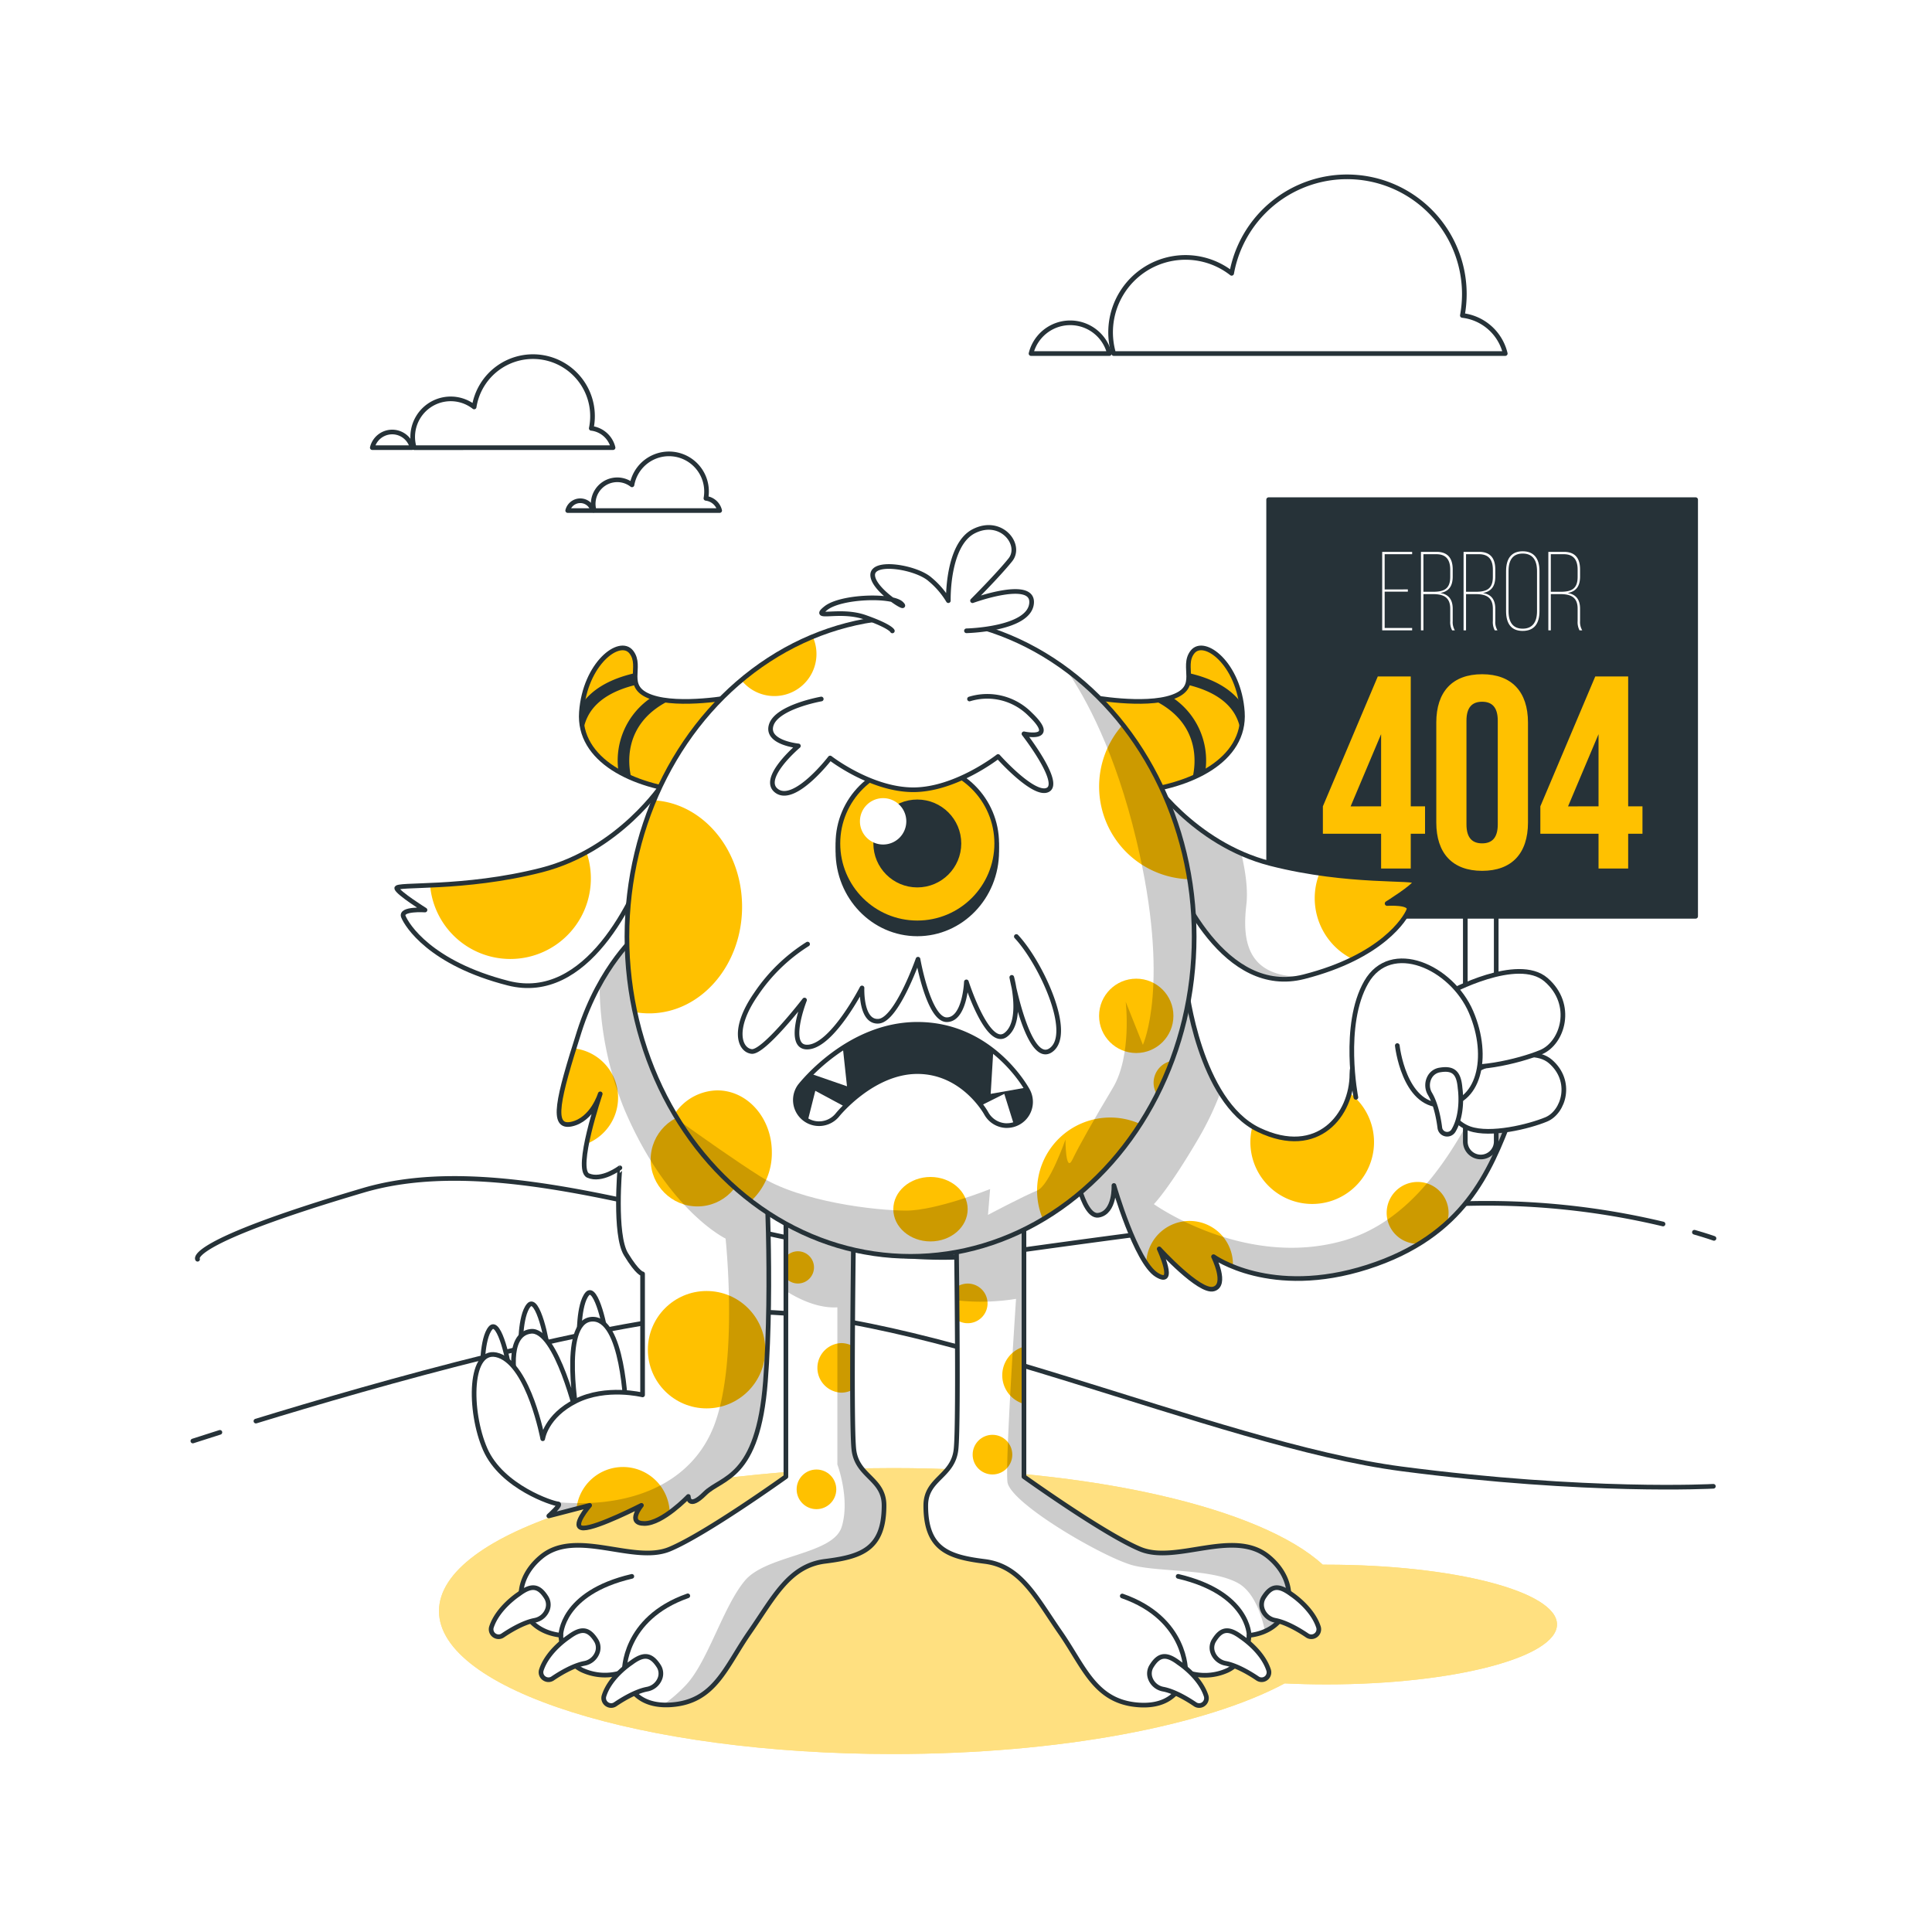 <svg class="animated" id="freepik_stories-monster-404-error" xmlns="http://www.w3.org/2000/svg"
    xmlns:xlink="http://www.w3.org/1999/xlink" viewBox="0 0 500 500" version="1.1" xmlns:svgjs="http://svgjs.com/svgjs">
    <style>
        svg#freepik_stories-monster-404-error:not(.animated) .animable {
            opacity: 0;
        }

        svg#freepik_stories-monster-404-error.animated #freepik--Character--inject-18 {
            animation: 1.5s Infinite linear floating;
            animation-delay: 0s;
        }

        @keyframes floating {
            0% {
                opacity: 1;
                transform: translateY(0px);
            }

            50% {
                transform: translateY(-10px);
            }

            100% {
                opacity: 1;
                transform: translateY(0px);
            }
        }
    </style>
    <g id="freepik--Landscape--inject-18" class="animable" style="transform-origin: 246.745px 344.934px;">
        <path
            d="M66.23,367.78c29.33-9,91.05-26.84,125.11-28.18,45.76-1.81,123.13,34.24,171.38,40.54s80.7,4.51,80.7,4.51"
            style="fill: none; stroke: rgb(38, 50, 56); stroke-linecap: round; stroke-linejoin: round; stroke-width: 1.204px; transform-origin: 254.825px 362.21px;"
            id="el7mfjovnsdea" class="animable"></path>
        <path d="M49.91,372.93s2.54-.83,7-2.24"
            style="fill: none; stroke: rgb(38, 50, 56); stroke-linecap: round; stroke-linejoin: round; stroke-width: 1.204px; transform-origin: 53.41px 371.81px;"
            id="eljdulx36vv1o" class="animable"></path>
        <path
            d="M430.39,316.77a196.62,196.62,0,0,0-51.51-5.27c-35.79,1.29-74.48,6.43-122.4,13.11S140.39,294.35,94,308.06s-42.87,17.83-42.87,17.83"
            style="fill: none; stroke: rgb(38, 50, 56); stroke-linecap: round; stroke-linejoin: round; stroke-width: 1.204px; transform-origin: 240.729px 315.436px;"
            id="elcsam0699cse" class="animable"></path>
        <path d="M443.58,320.49s-1.8-.65-5.07-1.59"
            style="fill: none; stroke: rgb(38, 50, 56); stroke-linecap: round; stroke-linejoin: round; stroke-width: 1.204px; transform-origin: 441.045px 319.695px;"
            id="elf1fgi0qjyh" class="animable"></path>
    </g>
    <g id="freepik--Clouds--inject-18" class="animable" style="transform-origin: 242.955px 88.948px;">
        <path d="M287.11,91.5a10.44,10.44,0,0,0-20.28,0Z"
            style="fill: none; stroke: rgb(38, 50, 56); stroke-linecap: round; stroke-linejoin: round; stroke-width: 1.204px; transform-origin: 276.97px 87.522px;"
            id="el13gm4sgtdynn" class="animable"></path>
        <path
            d="M389.56,91.5a12.94,12.94,0,0,0-11.1-9.86,30.83,30.83,0,0,0,.51-5.56,30.35,30.35,0,0,0-60.22-5.34A19.38,19.38,0,0,0,288.22,91.5Z"
            style="fill: none; stroke: rgb(38, 50, 56); stroke-linecap: round; stroke-linejoin: round; stroke-width: 1.204px; transform-origin: 338.492px 68.633px;"
            id="el1z2ayc30xty" class="animable"></path>
        <path d="M106.65,115.85a5.3,5.3,0,0,0-10.3,0Z"
            style="fill: none; stroke: rgb(38, 50, 56); stroke-linecap: round; stroke-linejoin: round; stroke-width: 1.204px; transform-origin: 101.5px 113.826px;"
            id="elyjm5mi9iyo" class="animable"></path>
        <path d="M158.66,115.85a6.58,6.58,0,0,0-5.64-5,15.41,15.41,0,1,0-30.31-5.53,9.84,9.84,0,0,0-15.5,10.54Z"
            style="fill: none; stroke: rgb(38, 50, 56); stroke-linecap: round; stroke-linejoin: round; stroke-width: 1.204px; transform-origin: 132.733px 104.078px;"
            id="elz2x91xgapqj" class="animable"></path>
        <path d="M153.42,132.13a3.35,3.35,0,0,0-6.5,0Z"
            style="fill: none; stroke: rgb(38, 50, 56); stroke-linecap: round; stroke-linejoin: round; stroke-width: 1.204px; transform-origin: 150.17px 130.861px;"
            id="el3xsf9r6ckkl" class="animable"></path>
        <path
            d="M186.25,132.13a4.17,4.17,0,0,0-3.56-3.16,9.43,9.43,0,0,0,.16-1.78,9.72,9.72,0,0,0-19.29-1.71,6.22,6.22,0,0,0-9.79,6.65Z"
            style="fill: none; stroke: rgb(38, 50, 56); stroke-linecap: round; stroke-linejoin: round; stroke-width: 1.204px; transform-origin: 169.886px 124.795px;"
            id="el7km41u3ce3y" class="animable"></path>
    </g>
    <g id="freepik--Character--inject-18" class="animable animator-active"
        style="transform-origin: 270.746px 291.625px;">
        <path
            d="M343.33,404.94h-1c-15.83-14.57-59.64-25-111.21-25-64.9,0-117.51,16.59-117.51,37s52.61,37,117.51,37c43.18,0,80.92-7.34,101.35-18.28,3.51.17,7.13.26,10.83.26,32.94,0,59.65-7,59.65-15.52S376.27,404.94,343.33,404.94Z"
            style="fill: rgb(255, 193, 0); transform-origin: 258.28px 416.94px;" id="elp416rsjncod" class="animable">
        </path>
        <g id="elockr5ea84f8">
            <path
                d="M343.33,404.94h-1c-15.83-14.57-59.64-25-111.21-25-64.9,0-117.51,16.59-117.51,37s52.61,37,117.51,37c43.18,0,80.92-7.34,101.35-18.28,3.51.17,7.13.26,10.83.26,32.94,0,59.65-7,59.65-15.52S376.27,404.94,343.33,404.94Z"
                style="fill: rgb(255, 255, 255); opacity: 0.5; transform-origin: 258.28px 416.94px;" class="animable">
            </path>
        </g>
        <path
            d="M307,255.56s3.35,29.47,18.75,36.84,24.12-4,24.12-14.4,17.41-20.09,30.14-20.09,16.41,17.08,11,31.14S379,319.86,353.91,327.9s-39.85-2.68-39.85-2.68,3.69,7.37,0,8.37S300,323.21,300,323.21s4.69,10.05-.67,6.7-11.05-23.11-11.05-23.11.33,7-4,7.7-6.7-14.4-6.7-14.4l27.8-51.23Z"
            style="fill: rgb(255, 255, 255); transform-origin: 335.503px 291.261px;" id="elizrllm4k2r" class="animable">
        </path>
        <g style="clip-path: url(&quot;#freepik--clip-path--inject-18&quot;); transform-origin: 335.512px 291.262px;"
            id="elsb7ozoq37t" class="animable">
            <path
                d="M366.87,305.89a8,8,0,1,0,0,16h.38a48.5,48.5,0,0,0,7.18-5.33,8.2,8.2,0,0,0,.46-2.68A8,8,0,0,0,366.87,305.89Z"
                style="fill: rgb(255, 193, 0); transform-origin: 366.88px 313.89px;" id="eluhywg8b01qf"
                class="animable"></path>
            <path
                d="M349.27,282.84c-2.24,8.63-10.48,15.78-23.49,9.56a17.67,17.67,0,0,1-1.65-.91,16,16,0,1,0,25.14-8.65Z"
                style="fill: rgb(255, 193, 0); transform-origin: 339.597px 297.212px;" id="el5r4p0h4i4n4"
                class="animable"></path>
            <path
                d="M319.08,327.38a11.22,11.22,0,0,0-22.44-.36,10.15,10.15,0,0,0,2.69,2.89c5.36,3.35.67-6.7.67-6.7s10.38,11.39,14.06,10.38,0-8.37,0-8.37a26,26,0,0,0,5,2.58C319.06,327.66,319.08,327.52,319.08,327.38Z"
                style="fill: rgb(255, 193, 0); transform-origin: 307.861px 324.819px;" id="eld0q8hlrjpn5"
                class="animable"></path>
            <g id="eli5vgksq0gnp">
                <path
                    d="M389.4,273.19c-6.13,7.8-16.16,40.66-41.78,47.91s-49-9.47-49-9.47,3.9-3.9,11.7-17.27a76.88,76.88,0,0,0,5.54-11.66c-7-11.35-8.81-27.14-8.81-27.14l-1.67-6.69-27.8,51.23s2.35,15.07,6.7,14.4,4-7.7,4-7.7,5.69,19.76,11.05,23.11.67-6.7.67-6.7,10.38,11.39,14.06,10.38,0-8.37,0-8.37,14.74,10.72,39.85,2.68,31.82-24.78,37.18-38.85a35.26,35.26,0,0,0,2.12-16.72C391.54,271.94,390.21,272.15,389.4,273.19Z"
                    style="opacity: 0.2; transform-origin: 335.512px 291.262px;" class="animable"></path>
            </g>
        </g>
        <path
            d="M307,255.56s3.35,29.47,18.75,36.84,24.12-4,24.12-14.4,17.41-20.09,30.14-20.09,16.41,17.08,11,31.14S379,319.86,353.91,327.9s-39.85-2.68-39.85-2.68,3.69,7.37,0,8.37S300,323.21,300,323.21s4.69,10.05-.67,6.7-11.05-23.11-11.05-23.11.33,7-4,7.7-6.7-14.4-6.7-14.4l27.8-51.23Z"
            style="fill: none; stroke: rgb(38, 50, 56); stroke-linecap: round; stroke-linejoin: round; stroke-width: 1.204px; transform-origin: 335.503px 291.261px;"
            id="elg2uyo921wau" class="animable"></path>
        <path d="M383.22,299.43h0a4,4,0,0,1-4-4v-63h8v63A4,4,0,0,1,383.22,299.43Z"
            style="fill: rgb(255, 255, 255); stroke: rgb(38, 50, 56); stroke-linecap: round; stroke-linejoin: round; stroke-width: 1.204px; transform-origin: 383.22px 265.93px;"
            id="eli9junfv9yw" class="animable"></path>
        <rect x="328.32" y="129.31" width="110.51" height="107.83"
            style="fill: rgb(38, 50, 56); stroke: rgb(38, 50, 56); stroke-linecap: round; stroke-linejoin: round; stroke-width: 1.204px; transform-origin: 383.575px 183.225px;"
            id="elaqxhc44me4" class="animable"></rect>
        <path d="M364.35,152.54v.58h-6v9.4h7.11v.61h-7.75V142.82h7.75v.61h-7.11v9.11Z"
            style="fill: rgb(255, 255, 255); transform-origin: 361.585px 152.975px;" id="el4zla3lrwg05"
            class="animable"></path>
        <path
            d="M371.78,142.82c3,0,4.18,1.77,4.18,4.56v1.82c0,2.5-1,3.86-3.22,4.27,2.26.35,3.22,1.83,3.22,4.06v3.19a4.22,4.22,0,0,0,.55,2.41h-.7a4.54,4.54,0,0,1-.49-2.41v-3.19c0-3-1.8-3.77-4.44-3.77h-2.5v9.37h-.64V142.82Zm-.9,10.33c2.81,0,4.44-.72,4.44-3.86v-1.86c0-2.46-1-4-3.57-4h-3.37v9.72Z"
            style="fill: rgb(255, 255, 255); transform-origin: 372.125px 152.975px;" id="elqkn2iiwvsnm"
            class="animable"></path>
        <path
            d="M382.8,142.82c3,0,4.18,1.77,4.18,4.56v1.82c0,2.5-1,3.86-3.22,4.27,2.27.35,3.22,1.83,3.22,4.06v3.19a4.22,4.22,0,0,0,.56,2.41h-.7a4.54,4.54,0,0,1-.49-2.41v-3.19c0-3-1.8-3.77-4.44-3.77h-2.5v9.37h-.64V142.82Zm-.89,10.33c2.81,0,4.44-.72,4.44-3.86v-1.86c0-2.46-1-4-3.57-4h-3.37v9.72Z"
            style="fill: rgb(255, 255, 255); transform-origin: 383.155px 152.975px;" id="el1ua9el79sxd"
            class="animable"></path>
        <path
            d="M389.77,147.81c0-3.37,1.48-5.14,4.3-5.14s4.35,1.77,4.35,5.14v10.33c0,3.37-1.48,5.14-4.35,5.14s-4.3-1.77-4.3-5.14Zm.64,10.36c0,3,1.25,4.53,3.66,4.53s3.71-1.54,3.71-4.53V147.78c0-3-1.28-4.52-3.71-4.52s-3.66,1.53-3.66,4.52Z"
            style="fill: rgb(255, 255, 255); transform-origin: 394.095px 152.975px;" id="elze9qami0nyd"
            class="animable"></path>
        <path
            d="M404.74,142.82c3,0,4.18,1.77,4.18,4.56v1.82c0,2.5-1,3.86-3.22,4.27,2.27.35,3.22,1.83,3.22,4.06v3.19a4.22,4.22,0,0,0,.56,2.41h-.7a4.54,4.54,0,0,1-.49-2.41v-3.19c0-3-1.8-3.77-4.44-3.77h-2.5v9.37h-.64V142.82Zm-.89,10.33c2.81,0,4.44-.72,4.44-3.86v-1.86c0-2.46-1-4-3.57-4h-3.37v9.72Z"
            style="fill: rgb(255, 255, 255); transform-origin: 405.095px 152.975px;" id="elqhf7awpg24s"
            class="animable"></path>
        <path
            d="M381.18,277.38s14.17-7.76,20.06-2.68,3.47,13.11-1.07,15-14.44,4.28-19.79,2.41S370.48,282.46,381.18,277.38Z"
            style="fill: rgb(255, 255, 255); stroke: rgb(38, 50, 56); stroke-linecap: round; stroke-linejoin: round; stroke-width: 1.204px; transform-origin: 389.702px 282.882px;"
            id="el57evmhgslpt" class="animable"></path>
        <path d="M375,256.9s17.75-9.71,25.12-3.34,4.35,16.4-1.34,18.75-18.08,5.36-24.78,3S361.62,263.27,375,256.9Z"
            style="fill: rgb(255, 255, 255); stroke: rgb(38, 50, 56); stroke-linecap: round; stroke-linejoin: round; stroke-width: 1.204px; transform-origin: 385.675px 263.781px;"
            id="elyhsa8k8vwa8" class="animable"></path>
        <path d="M342.36,208.68l14.21-33.61h8.53v33.61h3.7v7.1h-3.7v9h-7.67v-9H342.36Zm15.07,0V190l-7.89,18.69Z"
            style="fill: rgb(255, 193, 0); transform-origin: 355.58px 199.925px;" id="el9bv522lsjf7" class="animable">
        </path>
        <path
            d="M371.71,187c0-8,4.19-12.51,11.86-12.51s11.87,4.55,11.87,12.51v25.86c0,8-4.19,12.51-11.87,12.51s-11.86-4.55-11.86-12.51Zm7.81,26.36c0,3.55,1.57,4.9,4.05,4.9s4.05-1.35,4.05-4.9V186.51c0-3.55-1.56-4.9-4.05-4.9s-4.05,1.35-4.05,4.9Z"
            style="fill: rgb(255, 193, 0); transform-origin: 383.575px 199.93px;" id="elmcal3bc2xbl" class="animable">
        </path>
        <path d="M398.64,208.68l14.21-33.61h8.52v33.61h3.7v7.1h-3.7v9H413.7v-9H398.64Zm15.06,0V190l-7.89,18.69Z"
            style="fill: rgb(255, 193, 0); transform-origin: 411.855px 199.925px;" id="el7f5u3liip2f" class="animable">
        </path>
        <path d="M350.9,284s-3.68-18.75,2.68-29.81,22.1-4,27.13,7.71S382.71,286,373,286s-11.38-15.41-11.38-15.41"
            style="fill: rgb(255, 255, 255); stroke: rgb(38, 50, 56); stroke-linecap: round; stroke-linejoin: round; stroke-width: 1.204px; transform-origin: 366.475px 267.329px;"
            id="elrz4i10pwzya" class="animable"></path>
        <path
            d="M377.87,281.66s1,6.39-1.7,10.93a1.91,1.91,0,0,1-2.36.81h0a1.88,1.88,0,0,1-1.18-1.51c-.25-2-.94-6.1-2.55-8.79a4.36,4.36,0,0,1,0-4.49,3.58,3.58,0,0,1,2.56-1.7C376.26,276.3,377.56,277.76,377.87,281.66Z"
            style="fill: rgb(255, 255, 255); stroke: rgb(38, 50, 56); stroke-linecap: round; stroke-linejoin: round; stroke-width: 1.204px; transform-origin: 373.754px 285.157px;"
            id="elrwuxvepq7y9" class="animable"></path>
        <path
            d="M203.39,311.41v70.75s-20.72,14.86-30.1,18.76-24.24-5.47-33.23,2S134.2,422,145.14,423.2c0,0,0,6.26,5.48,9a14.08,14.08,0,0,0,10.94.4s.78,9.38,12.12,8.6,14.07-9.78,20.32-18.77,10.17-17.2,19.55-18.37,15.24-3.13,15.24-14.46c0-7-7-7.43-7.81-14.46s0-61,0-61Z"
            style="fill: rgb(255, 255, 255); transform-origin: 181.802px 376.328px;" id="elk5an3id8u3f"
            class="animable"></path>
        <g style="clip-path: url(&quot;#freepik--clip-path-2--inject-18&quot;); transform-origin: 200.215px 376.3px;"
            id="elqo89l3fkpod" class="animable">
            <circle cx="211.3" cy="385.44" r="5.13" style="fill: rgb(255, 193, 0); transform-origin: 211.3px 385.44px;"
                id="el3uamze28k9f" class="animable"></circle>
            <path
                d="M210.66,328a4.17,4.17,0,0,0-4.17-4.17,4.12,4.12,0,0,0-3.1,1.41v5.52a4.12,4.12,0,0,0,3.1,1.41A4.17,4.17,0,0,0,210.66,328Z"
                style="fill: rgb(255, 193, 0); transform-origin: 207.025px 328px;" id="eldizut7b7k2c" class="animable">
            </path>
            <path
                d="M217.71,347.59a6.42,6.42,0,0,0,0,12.83,6.26,6.26,0,0,0,2.92-.74c0-3.53,0-7.41,0-11.35A6.34,6.34,0,0,0,217.71,347.59Z"
                style="fill: rgb(255, 193, 0); transform-origin: 216.087px 354.005px;" id="el6onw91tznk8"
                class="animable"></path>
            <g id="elheog2pxmts">
                <path
                    d="M228.79,389.59c0-7-7-7.43-7.81-14.46s0-61,0-61l-17.59-2.74v22.71c3.7,2.33,8.51,4.51,13.32,4.24V379s3.35,8.91,1.12,16.15-19.5,7.24-25.07,13.93-9.47,20.61-15,26.74a37.59,37.59,0,0,1-6.12,5.36,18.22,18.22,0,0,0,2.08,0c11.33-.79,14.07-9.78,20.32-18.77s10.17-17.2,19.55-18.37S228.79,400.92,228.79,389.59Z"
                    style="opacity: 0.2; transform-origin: 200.215px 376.3px;" class="animable"></path>
            </g>
        </g>
        <path
            d="M203.39,311.41v70.75s-20.72,14.86-30.1,18.76-24.24-5.47-33.23,2S134.2,422,145.14,423.2c0,0,0,6.26,5.48,9a14.08,14.08,0,0,0,10.94.4s.78,9.38,12.12,8.6,14.07-9.78,20.32-18.77,10.17-17.2,19.55-18.37,15.24-3.13,15.24-14.46c0-7-7-7.43-7.81-14.46s0-61,0-61Z"
            style="fill: none; stroke: rgb(38, 50, 56); stroke-linecap: round; stroke-linejoin: round; stroke-width: 1.204px; transform-origin: 181.802px 376.328px;"
            id="elgjykrbhsbxh" class="animable"></path>
        <path d="M161.56,432.59S161.17,418.9,178,413"
            style="fill: none; stroke: rgb(38, 50, 56); stroke-linecap: round; stroke-linejoin: round; stroke-width: 1.204px; transform-origin: 169.78px 422.795px;"
            id="elsm6tesna03" class="animable"></path>
        <path d="M145.14,423.2s0-10.94,18.38-15.24"
            style="fill: none; stroke: rgb(38, 50, 56); stroke-linecap: round; stroke-linejoin: round; stroke-width: 1.204px; transform-origin: 154.33px 415.58px;"
            id="eluq4gxjmaoot" class="animable"></path>
        <path
            d="M163.32,430.36s-5.43,3.51-7,8.52a1.92,1.92,0,0,0,1,2.31h0a1.87,1.87,0,0,0,1.91-.13c1.63-1.1,5.19-3.34,8.27-3.91a4.4,4.4,0,0,0,3.38-3,3.59,3.59,0,0,0-.43-3C168.41,428,166.45,428,163.32,430.36Z"
            style="fill: rgb(255, 255, 255); stroke: rgb(38, 50, 56); stroke-linecap: round; stroke-linejoin: round; stroke-width: 1.204px; transform-origin: 163.632px 435.035px;"
            id="el8lu94xkoj8" class="animable"></path>
        <path
            d="M147.15,423.68s-5.43,3.52-7.05,8.52a1.91,1.91,0,0,0,1,2.31h0a1.9,1.9,0,0,0,1.91-.12c1.63-1.11,5.19-3.34,8.27-3.92a4.39,4.39,0,0,0,3.38-3,3.59,3.59,0,0,0-.43-3C152.23,421.34,150.28,421.34,147.15,423.68Z"
            style="fill: rgb(255, 255, 255); stroke: rgb(38, 50, 56); stroke-linecap: round; stroke-linejoin: round; stroke-width: 1.204px; transform-origin: 147.411px 428.362px;"
            id="el7gwgtq8x7g4" class="animable"></path>
        <path
            d="M134.25,412.56s-5.43,3.51-7.06,8.52a1.92,1.92,0,0,0,1,2.31h0a1.9,1.9,0,0,0,1.91-.13c1.63-1.11,5.2-3.34,8.27-3.92a4.37,4.37,0,0,0,3.38-3,3.56,3.56,0,0,0-.43-3C139.33,410.21,137.37,410.21,134.25,412.56Z"
            style="fill: rgb(255, 255, 255); stroke: rgb(38, 50, 56); stroke-linecap: round; stroke-linejoin: round; stroke-width: 1.204px; transform-origin: 134.503px 417.236px;"
            id="elf0hcbbxwknv" class="animable"></path>
        <path
            d="M265,311.41v70.75s20.72,14.86,30.1,18.76,24.23-5.47,33.22,2,5.87,19.15-5.08,20.32c0,0,0,6.26-5.47,9a14.11,14.11,0,0,1-10.95.4s-.78,9.38-12.11,8.6-14.08-9.78-20.33-18.77-10.16-17.2-19.54-18.37-15.25-3.13-15.25-14.46c0-7,7-7.43,7.82-14.46s0-61,0-61Z"
            style="fill: rgb(255, 255, 255); transform-origin: 286.58px 376.348px;" id="el6y7mmmb8s2x" class="animable">
        </path>
        <g style="clip-path: url(&quot;#freepik--clip-path-3--inject-18&quot;); transform-origin: 290.522px 366.77px;"
            id="eleko1ropwub6" class="animable">
            <circle cx="256.85" cy="376.46" r="5.13"
                style="fill: rgb(255, 193, 0); transform-origin: 256.85px 376.46px;" id="elx2yc7649tmn"
                class="animable"></circle>
            <path d="M247.73,341.67a5.13,5.13,0,1,0-.07-8.66C247.68,335.78,247.71,338.7,247.73,341.67Z"
                style="fill: rgb(255, 193, 0); transform-origin: 251.618px 337.318px;" id="el81cea96qsgs"
                class="animable"></path>
            <path d="M265,348.52a7.69,7.69,0,0,0,0,14.81Z"
                style="fill: rgb(255, 193, 0); transform-origin: 262.192px 355.925px;" id="el7q3b9ujeowq"
                class="animable"></path>
            <g id="elr9hw8r8vnqj">
                <path
                    d="M247.44,314.15s.15,10.25.25,22.39a56.6,56.6,0,0,0,15.26-.4s-2.79,41.77-2.23,47.34,25.62,20.06,32.87,21.73,19.93.78,26.73,4.45c4.16,2.25,6.15,8.18,7.06,12.47,7.47-3.3,8.71-12.86,1-19.25-9-7.43-23.84,1.95-33.22-2S265,382.16,265,382.16V311.41Z"
                    style="opacity: 0.2; transform-origin: 290.522px 366.77px;" class="animable"></path>
            </g>
        </g>
        <path
            d="M265,311.41v70.75s20.72,14.86,30.1,18.76,24.23-5.47,33.22,2,5.87,19.15-5.08,20.32c0,0,0,6.26-5.47,9a14.11,14.11,0,0,1-10.95.4s-.78,9.38-12.11,8.6-14.08-9.78-20.33-18.77-10.16-17.2-19.54-18.37-15.25-3.13-15.25-14.46c0-7,7-7.43,7.82-14.46s0-61,0-61Z"
            style="fill: none; stroke: rgb(38, 50, 56); stroke-linecap: round; stroke-linejoin: round; stroke-width: 1.204px; transform-origin: 286.58px 376.348px;"
            id="elocmpv7kx84r" class="animable"></path>
        <path d="M306.85,432.59s.39-13.69-16.41-19.55"
            style="fill: none; stroke: rgb(38, 50, 56); stroke-linecap: round; stroke-linejoin: round; stroke-width: 1.204px; transform-origin: 298.645px 422.815px;"
            id="elnq265oe33vd" class="animable"></path>
        <path d="M323.27,423.2s0-10.94-18.37-15.24"
            style="fill: none; stroke: rgb(38, 50, 56); stroke-linecap: round; stroke-linejoin: round; stroke-width: 1.204px; transform-origin: 314.085px 415.58px;"
            id="elnoox51wgvbn" class="animable"></path>
        <path
            d="M305.09,430.36s5.43,3.51,7.05,8.52a1.93,1.93,0,0,1-.95,2.31h0a1.87,1.87,0,0,1-1.91-.13c-1.63-1.1-5.2-3.34-8.27-3.91a4.37,4.37,0,0,1-3.38-3,3.59,3.59,0,0,1,.42-3C300,428,302,428,305.09,430.36Z"
            style="fill: rgb(255, 255, 255); stroke: rgb(38, 50, 56); stroke-linecap: round; stroke-linejoin: round; stroke-width: 1.204px; transform-origin: 304.854px 435.035px;"
            id="el9odyi1tft35" class="animable"></path>
        <path
            d="M321.26,423.68s5.43,3.52,7.05,8.52a1.91,1.91,0,0,1-.95,2.31h0a1.89,1.89,0,0,1-1.91-.12c-1.63-1.11-5.2-3.34-8.27-3.92a4.36,4.36,0,0,1-3.38-3,3.56,3.56,0,0,1,.43-3C316.18,421.34,318.13,421.34,321.26,423.68Z"
            style="fill: rgb(255, 255, 255); stroke: rgb(38, 50, 56); stroke-linecap: round; stroke-linejoin: round; stroke-width: 1.204px; transform-origin: 321.026px 428.363px;"
            id="el0osrtxcwhlr" class="animable"></path>
        <path
            d="M334.17,412.56s5.43,3.51,7.05,8.52a1.93,1.93,0,0,1-1,2.31h0a1.91,1.91,0,0,1-1.92-.13c-1.63-1.11-5.19-3.34-8.27-3.92a4.34,4.34,0,0,1-3.37-3,3.55,3.55,0,0,1,.42-3C329.09,410.21,331,410.21,334.17,412.56Z"
            style="fill: rgb(255, 255, 255); stroke: rgb(38, 50, 56); stroke-linecap: round; stroke-linejoin: round; stroke-width: 1.204px; transform-origin: 333.903px 417.237px;"
            id="el7lnfhu9p47n" class="animable"></path>
        <path d="M134.72,349.17s-.21-8.63,2.11-11.36,5,9.89,4.83,11.57S138.51,354,134.72,349.17Z"
            style="fill: rgb(255, 255, 255); stroke: rgb(38, 50, 56); stroke-linecap: round; stroke-linejoin: round; stroke-width: 1.204px; transform-origin: 138.191px 344.62px;"
            id="elcjfvyvl8gff" class="animable"></path>
        <path d="M149.87,346.22s-.21-8.62,2.1-11.35,5.05,9.88,4.84,11.56S153.65,351.06,149.87,346.22Z"
            style="fill: rgb(255, 255, 255); stroke: rgb(38, 50, 56); stroke-linecap: round; stroke-linejoin: round; stroke-width: 1.204px; transform-origin: 153.343px 341.677px;"
            id="elk4o6nc9pbl" class="animable"></path>
        <path
            d="M133.45,357.86s-2.74-12.52,3.92-13.31,12.14,22.71,12.14,22.71-4.7-25.06,3.52-25.84,9,22.71,9,24.67-7,10.57-17.62,12.92S133.45,357.86,133.45,357.86Z"
            style="fill: rgb(255, 255, 255); stroke: rgb(38, 50, 56); stroke-linecap: round; stroke-linejoin: round; stroke-width: 1.204px; transform-origin: 147.461px 360.288px;"
            id="elqv3bwpn8i2" class="animable"></path>
        <path d="M124.84,355.06s-.21-8.63,2.1-11.36,5.05,9.89,4.84,11.57S128.62,359.9,124.84,355.06Z"
            style="fill: rgb(255, 255, 255); stroke: rgb(38, 50, 56); stroke-linecap: round; stroke-linejoin: round; stroke-width: 1.204px; transform-origin: 128.313px 350.512px;"
            id="el2d8zmyfoi4a" class="animable"></path>
        <path
            d="M165.17,241.59s-9.79,8.22-15.27,25.44-7.44,25.06-2,23.89,7.44-7.83,7.44-7.83-6.66,19.57-3.13,21.14,8.22-2,8.22-2S158.9,319.5,162,324.59s4.3,5.09,4.3,5.09V361s-9.39-2.35-17.22,1.56-8.62,9.79-8.62,9.79-3.52-18.79-11.35-21.53-7.83,14.48-3.53,24.27,17.62,14.1,18.8,14.1-2.35,3.13-2.35,3.13l10.57-2.74s-5.09,5.87-1.57,5.87S166,389.58,166,389.58s-3.91,4.7.78,4.7,11.36-7,11.36-7,0,3.52,4.3-.78,13.71-3.53,15.66-29,0-57.55,0-57.55S188.66,224.75,165.17,241.59Z"
            style="fill: rgb(255, 255, 255); transform-origin: 160.833px 317.291px;" id="eld6v74585pdl"
            class="animable"></path>
        <g style="clip-path: url(&quot;#freepik--clip-path-4--inject-18&quot;); transform-origin: 172.335px 317.291px;"
            id="elvfyoc52lh89" class="animable">
            <g id="elmpntml3uksh">
                <circle cx="180.5" cy="300.11" r="12.11"
                    style="fill: rgb(255, 193, 0); transform-origin: 180.5px 300.11px; transform: rotate(-67.35deg);"
                    class="animable"></circle>
            </g>
            <path
                d="M161.18,379.66a12.11,12.11,0,0,0-12,10.82l3.5-.9s-5.09,5.87-1.57,5.87S166,389.58,166,389.58s-3.91,4.7.78,4.7c2.05,0,4.46-1.34,6.54-2.85A12.1,12.1,0,0,0,161.18,379.66Z"
                style="fill: rgb(255, 193, 0); transform-origin: 161.25px 387.555px;" id="ele5cey063zpc"
                class="animable"></path>
            <g id="els9oj6lmiieh">
                <circle cx="182.86" cy="349.3" r="15.19"
                    style="fill: rgb(255, 193, 0); transform-origin: 182.86px 349.3px; transform: rotate(-67.68deg);"
                    class="animable"></circle>
            </g>
            <path
                d="M147.94,290.92c4.75-1,6.85-6.15,7.33-7.5A114.43,114.43,0,0,0,151.85,296a12.83,12.83,0,0,0-3.3-24.68C144.14,285.54,142.94,292,147.94,290.92Z"
                style="fill: rgb(255, 193, 0); transform-origin: 152.321px 283.66px;" id="eli2z4zh2spd"
                class="animable"></path>
            <g id="else7j14po63">
                <path
                    d="M165.17,241.59s-5.12,4.32-10,13.22a86.36,86.36,0,0,0,6.43,32.31c11.14,26.18,26.18,33.42,26.18,33.42s3.34,31.19-2.79,47.9c-5.77,15.75-22.42,22.59-43,20.07a11.64,11.64,0,0,0,2.43.68c1.17,0-2.35,3.13-2.35,3.13l10.57-2.74s-5.09,5.87-1.57,5.87S166,389.58,166,389.58s-3.91,4.7.78,4.7,11.36-7,11.36-7,0,3.52,4.3-.78,13.71-3.53,15.66-29,0-57.55,0-57.55S188.66,224.75,165.17,241.59Z"
                    style="opacity: 0.2; transform-origin: 170.478px 317.291px;" class="animable"></path>
            </g>
        </g>
        <path
            d="M165.17,241.59s-9.79,8.22-15.27,25.44-7.44,25.06-2,23.89,7.44-7.83,7.44-7.83-6.66,19.57-3.13,21.14,8.22-2,8.22-2S158.9,319.5,162,324.59s4.3,5.09,4.3,5.09V361s-9.39-2.35-17.22,1.56-8.62,9.79-8.62,9.79-3.52-18.79-11.35-21.53-7.83,14.48-3.53,24.27,17.62,14.1,18.8,14.1-2.35,3.13-2.35,3.13l10.57-2.74s-5.09,5.87-1.57,5.87S166,389.58,166,389.58s-3.91,4.7.78,4.7,11.36-7,11.36-7,0,3.52,4.3-.78,13.71-3.53,15.66-29,0-57.55,0-57.55S188.66,224.75,165.17,241.59Z"
            style="fill: none; stroke: rgb(38, 50, 56); stroke-linecap: round; stroke-linejoin: round; stroke-width: 1.204px; transform-origin: 160.833px 317.291px;"
            id="elr2b45gmcx5" class="animable"></path>
        <path
            d="M171.58,202.78s-11.2,17.22-31.44,22.39-37.9,3.45-37.47,4.74,7.32,5.6,7.32,5.6-6.46-.44-5.59,1.72,6.89,12.06,27.13,17.22,32.73-21.53,36.6-33.16S175,201.05,171.58,202.78Z"
            style="fill: rgb(255, 255, 255); transform-origin: 137.869px 228.831px;" id="elhnh16h1tbae"
            class="animable"></path>
        <g style="clip-path: url(&quot;#freepik--clip-path-5--inject-18&quot;); transform-origin: 132.112px 234.356px;"
            id="ela7n3l0ubq8s" class="animable">
            <path
                d="M111.31,229.11a20.84,20.84,0,1,0,40.46-8.58,49.9,49.9,0,0,1-11.63,4.64A141.69,141.69,0,0,1,111.31,229.11Z"
                style="fill: rgb(255, 193, 0); transform-origin: 132.112px 234.356px;" id="elg87l0g1k5s6"
                class="animable"></path>
        </g>
        <path
            d="M171.58,202.78s-11.2,17.22-31.44,22.39-37.9,3.45-37.47,4.74,7.32,5.6,7.32,5.6-6.46-.44-5.59,1.72,6.89,12.06,27.13,17.22,32.73-21.53,36.6-33.16S175,201.05,171.58,202.78Z"
            style="fill: none; stroke: rgb(38, 50, 56); stroke-linecap: round; stroke-linejoin: round; stroke-width: 1.204px; transform-origin: 137.869px 228.831px;"
            id="elvdyagnazdvh" class="animable"></path>
        <path
            d="M297.4,201.1s11.2,17.23,31.44,22.4,37.9,3.44,37.47,4.73-7.33,5.6-7.33,5.6,6.46-.43,5.6,1.72-6.89,12.06-27.13,17.23-32.73-21.53-36.6-33.16S294,199.38,297.4,201.1Z"
            style="fill: rgb(255, 255, 255); transform-origin: 331.116px 227.159px;" id="el2od9tbdyfd1"
            class="animable"></path>
        <g style="clip-path: url(&quot;#freepik--clip-path-6--inject-18&quot;); transform-origin: 331.106px 227.159px;"
            id="ele2eacgks93t" class="animable">
            <path
                d="M341.48,226a17.58,17.58,0,0,0,8.6,22.24c10.3-5.07,13.86-11.06,14.5-12.68.86-2.15-5.6-1.72-5.6-1.72s6.9-4.31,7.33-5.6C366.64,227.22,355.88,228.06,341.48,226Z"
                style="fill: rgb(255, 193, 0); transform-origin: 353.284px 237.12px;" id="elje1mjuwc2y"
                class="animable"></path>
            <g id="elgirm3utlr5s">
                <path
                    d="M322.55,234.2c.49-4.12-.29-9.07-1.32-13.35A60,60,0,0,1,297.4,201.1c-3.44-1.72-.43,6.89,3.45,18.52s16.36,38.33,36.6,33.16C322.83,253,321.44,243.67,322.55,234.2Z"
                    style="opacity: 0.2; transform-origin: 316.672px 227.159px;" class="animable"></path>
            </g>
        </g>
        <path
            d="M297.4,201.1s11.2,17.23,31.44,22.4,37.9,3.44,37.47,4.73-7.33,5.6-7.33,5.6,6.46-.43,5.6,1.72-6.89,12.06-27.13,17.23-32.73-21.53-36.6-33.16S294,199.38,297.4,201.1Z"
            style="fill: none; stroke: rgb(38, 50, 56); stroke-linecap: round; stroke-linejoin: round; stroke-width: 1.204px; transform-origin: 331.116px 227.159px;"
            id="el3o46apwed1x" class="animable"></path>
        <path
            d="M189.66,180.38s-13.78,2.59-21.1,0-2.15-7.75-5.17-11.62-12,3-12.92,15.5,13.35,19.38,28,20.67l17.22-24.55Z"
            style="fill: rgb(255, 193, 0); stroke: rgb(38, 50, 56); stroke-linecap: round; stroke-linejoin: round; stroke-width: 1.204px; transform-origin: 173.059px 186.306px;"
            id="elvlsiut1eb2" class="animable"></path>
        <path
            d="M173.15,181.33a20.17,20.17,0,0,1-4.44-.9,19.6,19.6,0,0,0-8.65,19.21,33.15,33.15,0,0,0,3.32,1.66C162.7,198.63,160.77,187.5,173.15,181.33Z"
            style="fill: rgb(38, 50, 56); transform-origin: 166.503px 190.865px;" id="elth207ivm3v" class="animable">
        </path>
        <path
            d="M164.39,174.19c-6.32,1.43-10.89,4-13.66,7.78-.11.74-.2,1.5-.26,2.29a14.6,14.6,0,0,0,.48,4.86,12.07,12.07,0,0,1,1.61-4.5c2.17-3.53,6.24-6,12.13-7.41A7.58,7.58,0,0,1,164.39,174.19Z"
            style="fill: rgb(38, 50, 56); transform-origin: 157.562px 181.655px;" id="elvw34r8y2ze" class="animable">
        </path>
        <path
            d="M282.33,180.38s13.79,2.59,21.11,0,2.15-7.75,5.16-11.62,12.06,3,12.92,15.5-13.35,19.38-28,20.67l-17.22-24.55Z"
            style="fill: rgb(255, 193, 0); stroke: rgb(38, 50, 56); stroke-linecap: round; stroke-linejoin: round; stroke-width: 1.204px; transform-origin: 298.929px 186.306px;"
            id="ellkp1une9oc" class="animable"></path>
        <path
            d="M298.85,181.33a20.17,20.17,0,0,0,4.44-.9,19.6,19.6,0,0,1,8.65,19.21,33.15,33.15,0,0,1-3.32,1.66C309.29,198.63,311.23,187.5,298.85,181.33Z"
            style="fill: rgb(38, 50, 56); transform-origin: 305.497px 190.865px;" id="eltw9gxvscr1g" class="animable">
        </path>
        <path
            d="M307.61,174.19c6.31,1.43,10.89,4,13.66,7.78.11.74.2,1.5.25,2.29a14.6,14.6,0,0,1-.47,4.86,12.07,12.07,0,0,0-1.61-4.5c-2.17-3.53-6.25-6-12.13-7.41A7.58,7.58,0,0,0,307.61,174.19Z"
            style="fill: rgb(38, 50, 56); transform-origin: 314.434px 181.655px;" id="elkgwyjj5bqkn" class="animable">
        </path>
        <ellipse cx="235.65" cy="242.41" rx="73.4" ry="82.73"
            style="fill: rgb(255, 255, 255); transform-origin: 235.65px 242.41px;" id="elgqe8z9nacca" class="animable">
        </ellipse>
        <g style="clip-path: url(&quot;#freepik--clip-path-7--inject-18&quot;); transform-origin: 235.64px 244.935px;"
            id="elqfei5xqf48" class="animable">
            <path
                d="M200.39,180.14a10.89,10.89,0,0,0,9.93-15.41A71.12,71.12,0,0,0,191.85,176,10.9,10.9,0,0,0,200.39,180.14Z"
                style="fill: rgb(255, 193, 0); transform-origin: 201.576px 172.435px;" id="elkhjt6524j2c"
                class="animable"></path>
            <path
                d="M199.75,298.19c0-8.86-6.32-16-14.11-16a13.55,13.55,0,0,0-11.08,6.12,79.33,79.33,0,0,0,19.78,22.53A16.87,16.87,0,0,0,199.75,298.19Z"
                style="fill: rgb(255, 193, 0); transform-origin: 187.156px 296.515px;" id="el55lnwsrrgh"
                class="animable"></path>
            <ellipse cx="240.81" cy="312.94" rx="9.62" ry="8.34"
                style="fill: rgb(255, 193, 0); transform-origin: 240.81px 312.94px;" id="elj7zmck2rk3" class="animable">
            </ellipse>
            <path
                d="M192.05,234.67c0-14.75-10.1-26.8-22.8-27.55a91.16,91.16,0,0,0-7,35.29,93.27,93.27,0,0,0,2.07,19.53,21.31,21.31,0,0,0,3.67.32C181.28,262.26,192.05,249.91,192.05,234.67Z"
                style="fill: rgb(255, 193, 0); transform-origin: 177.15px 234.69px;" id="elfi4dknpfzsw"
                class="animable"></path>
            <g id="elix4janwsg">
                <circle cx="294.06" cy="262.9" r="9.62"
                    style="fill: rgb(255, 193, 0); transform-origin: 294.06px 262.9px; transform: rotate(-67.38deg);"
                    class="animable"></circle>
            </g>
            <path d="M298.55,280.22a5.75,5.75,0,0,0,.9,3.07,89,89,0,0,0,3.85-8.74A5.77,5.77,0,0,0,298.55,280.22Z"
                style="fill: rgb(255, 193, 0); transform-origin: 300.925px 278.92px;" id="ell4e0kxo5bgo"
                class="animable"></path>
            <path d="M295.1,290.89a18.92,18.92,0,0,0-25.18,24.68A77.13,77.13,0,0,0,295.1,290.89Z"
                style="fill: rgb(255, 193, 0); transform-origin: 281.749px 302.393px;" id="elukn9lqadf0p"
                class="animable"></path>
            <path d="M290.57,187.55a24,24,0,0,0,17.28,40A87,87,0,0,0,290.57,187.55Z"
                style="fill: rgb(255, 193, 0); transform-origin: 296.151px 207.55px;" id="elhdoaeoep6rk"
                class="animable"></path>
            <g id="elub9d0mqige">
                <path
                    d="M276,173.33c5,7.29,12.63,21.18,18.11,44.16,8.92,37.32,1.67,52.91,1.67,52.91l-4.45-11.14S293,273.19,288,281.55s-8.66,14.83-10.46,18.55-1.8-5.19-1.8-5.19-4.14,11.95-7.36,13.22-12.69,6.28-12.69,6.28l.55-6.68s-13.92,5.57-21.72,5.57-27.3-2.23-37.88-8.92c-6-3.79-14.72-9.93-21.12-14.52,13.27,21.33,35.24,35.28,60.11,35.28,40.53,0,73.4-37,73.4-82.73C309.05,213.54,295.92,188.13,276,173.33Z"
                    style="opacity: 0.2; transform-origin: 242.275px 249.235px;" class="animable"></path>
            </g>
        </g>
        <ellipse cx="235.65" cy="242.41" rx="73.4" ry="82.73"
            style="fill: none; stroke: rgb(38, 50, 56); stroke-linecap: round; stroke-linejoin: round; stroke-width: 1.204px; transform-origin: 235.65px 242.41px;"
            id="ele2q61x4tou" class="animable"></ellipse>
        <path
            d="M230.94,163.28s-.39-1.17-7.05-3.52-14.09.78-10.18-2.35,17.23-3.52,19.58-1.17-7.44-3.53-7.44-7.44,11.36-2,14.88,1.17a21.34,21.34,0,0,1,4.7,5.48s-.39-14.48,6.65-18,12.53,3.53,9.4,7.44-9.79,10.57-9.79,10.57,16.05-5.87,15.27.79-16.84,7-16.84,7"
            style="fill: rgb(255, 255, 255); stroke: rgb(38, 50, 56); stroke-linecap: round; stroke-linejoin: round; stroke-width: 1.204px; transform-origin: 239.807px 149.887px;"
            id="eli082617gpe" class="animable"></path>
        <ellipse cx="237.4" cy="220.36" rx="20.55" ry="21.33"
            style="fill: rgb(38, 50, 56); stroke: rgb(38, 50, 56); stroke-linecap: round; stroke-linejoin: round; stroke-width: 1.204px; transform-origin: 237.4px 220.36px;"
            id="el1l1ayi67cb1j" class="animable"></ellipse>
        <circle cx="237.4" cy="218.29" r="20.55"
            style="fill: rgb(255, 193, 0); stroke: rgb(38, 50, 56); stroke-linecap: round; stroke-linejoin: round; stroke-width: 1.204px; transform-origin: 237.4px 218.29px;"
            id="el9thhgm3e6mk" class="animable"></circle>
        <g id="elc5az8nt53xi">
            <circle cx="237.4" cy="218.29" r="10.77"
                style="fill: rgb(38, 50, 56); stroke: rgb(38, 50, 56); stroke-linecap: round; stroke-linejoin: round; stroke-width: 1.204px; transform-origin: 237.4px 218.29px; transform: rotate(-22.63deg);"
                class="animable"></circle>
        </g>
        <path
            d="M212.54,180.9s-11.35,2-12.92,6.66,7,5.48,7,5.48-10.18,8.61-5.48,11.74,13.7-8.61,13.7-8.61,10.57,8.22,21.53,8.22,21.93-8.61,21.93-8.61,9.39,10.57,12.92,8.61S265,189.91,265,189.91s9,2,1.57-5.09a15.6,15.6,0,0,0-15.66-3.92"
            style="fill: rgb(255, 255, 255); stroke: rgb(38, 50, 56); stroke-linecap: round; stroke-linejoin: round; stroke-width: 1.204px; transform-origin: 235.709px 192.76px;"
            id="elyflbq7pnxke" class="animable"></path>
        <path
            d="M209,244.33a44.74,44.74,0,0,0-13.31,12.92c-6.27,9-4.31,14.48-1.18,14.87s13.7-13.31,13.7-13.31-5.09,12.92,1.18,12.14,13.7-15.27,13.7-15.27-.39,9,4.31,8.61,10.18-16.05,10.18-16.05,2.74,15.66,7.44,15.66,5.08-9.79,5.08-9.79,5.49,17.23,10.18,13.71,1.57-14.88,1.57-14.88,4.31,23.1,10.18,18.79-2.74-22.7-9-29.36"
            style="fill: none; stroke: rgb(38, 50, 56); stroke-linecap: round; stroke-linejoin: round; stroke-width: 1.204px; transform-origin: 232.778px 257.318px;"
            id="el33wjpq0ho1e" class="animable"></path>
        <path
            d="M260.61,291.31a6.12,6.12,0,0,1-5.38-3.2c-.29-.51-6.15-10.78-17.81-10.78s-20.65,11.15-20.73,11.26a6.13,6.13,0,0,1-9.69-7.5c.51-.65,12.62-16,30.42-16,19.13,0,28.21,16.5,28.58,17.21a6.13,6.13,0,0,1-5.39,9Z"
            style="fill: rgb(38, 50, 56); transform-origin: 236.276px 278.2px;" id="eleurt78m4z9i" class="animable">
        </path>
        <g style="clip-path: url(&quot;#freepik--clip-path-8--inject-18&quot;); transform-origin: 237.265px 281.235px;"
            id="el7c1r0y8k3u4" class="animable">
            <path d="M209.87,277.9l9.33,3.23-1.07-9.95A50.54,50.54,0,0,0,209.87,277.9Z"
                style="fill: rgb(255, 255, 255); transform-origin: 214.535px 276.155px;" id="el2f9at32iavq"
                class="animable"></path>
            <path d="M257.06,272l-.67,11.09,9.14-1.62A37.55,37.55,0,0,0,257.06,272Z"
                style="fill: rgb(255, 255, 255); transform-origin: 260.96px 277.545px;" id="elkpo6pmzu9y"
                class="animable"></path>
            <path d="M259.91,283.09l-6,3a21.27,21.27,0,0,1,1.35,2,6.12,6.12,0,0,0,5.38,3.2,6.2,6.2,0,0,0,1.75-.27Z"
                style="fill: rgb(255, 255, 255); transform-origin: 258.15px 287.19px;" id="elardd6yigp6q"
                class="animable"></path>
            <path d="M216.69,288.59a27.51,27.51,0,0,1,2-2.15L211,282.3l-2,7.95A6.12,6.12,0,0,0,216.69,288.59Z"
                style="fill: rgb(255, 255, 255); transform-origin: 213.845px 286.629px;" id="elh08onsn1oq5"
                class="animable"></path>
        </g>
        <path
            d="M260.61,291.31a6.12,6.12,0,0,1-5.38-3.2c-.29-.51-6.15-10.78-17.81-10.78s-20.65,11.15-20.73,11.26a6.13,6.13,0,0,1-9.69-7.5c.51-.65,12.62-16,30.42-16,19.13,0,28.21,16.5,28.58,17.21a6.13,6.13,0,0,1-5.39,9Z"
            style="fill: none; stroke: rgb(38, 50, 56); stroke-linecap: round; stroke-linejoin: round; stroke-width: 1.204px; transform-origin: 236.276px 278.2px;"
            id="elrldyg869lrj" class="animable"></path>
        <path d="M234.55,212.56a6,6,0,1,1-6-6A6,6,0,0,1,234.55,212.56Z"
            style="fill: rgb(255, 255, 255); transform-origin: 228.55px 212.56px;" id="eljyu0dlszscq" class="animable">
        </path>
    </g>
    <defs>
        <filter id="active" height="200%">
            <feMorphology in="SourceAlpha" result="DILATED" operator="dilate" radius="2"></feMorphology>
            <feFlood flood-color="#32DFEC" flood-opacity="1" result="PINK"></feFlood>
            <feComposite in="PINK" in2="DILATED" operator="in" result="OUTLINE"></feComposite>
            <feMerge>
                <feMergeNode in="OUTLINE"></feMergeNode>
                <feMergeNode in="SourceGraphic"></feMergeNode>
            </feMerge>
        </filter>
        <filter id="hover" height="200%">
            <feMorphology in="SourceAlpha" result="DILATED" operator="dilate" radius="2"></feMorphology>
            <feFlood flood-color="#ff0000" flood-opacity="0.5" result="PINK"></feFlood>
            <feComposite in="PINK" in2="DILATED" operator="in" result="OUTLINE"></feComposite>
            <feMerge>
                <feMergeNode in="OUTLINE"></feMergeNode>
                <feMergeNode in="SourceGraphic"></feMergeNode>
            </feMerge>
            <feColorMatrix type="matrix"
                values="0   0   0   0   0                0   1   0   0   0                0   0   0   0   0                0   0   0   1   0 ">
            </feColorMatrix>
        </filter>
    </defs>
    <defs>
        <clipPath id="freepik--clip-path--inject-18">
            <path
                d="M307,255.56s3.35,29.47,18.75,36.84,24.12-4,24.12-14.4,17.41-20.09,30.14-20.09,16.41,17.08,11,31.14S379,319.86,353.91,327.9s-39.85-2.68-39.85-2.68,3.69,7.37,0,8.37S300,323.21,300,323.21s4.69,10.05-.67,6.7-11.05-23.11-11.05-23.11.33,7-4,7.7-6.7-14.4-6.7-14.4l27.8-51.23Z"
                style="fill:#fff;stroke:#263238;stroke-linecap:round;stroke-linejoin:round;stroke-width:1.204px">
            </path>
        </clipPath>
        <clipPath id="freepik--clip-path-2--inject-18">
            <path
                d="M203.39,311.41v70.75s-20.72,14.86-30.1,18.76-24.24-5.47-33.23,2S134.2,422,145.14,423.2c0,0,0,6.26,5.48,9a14.08,14.08,0,0,0,10.94.4s.78,9.38,12.12,8.6,14.07-9.78,20.32-18.77,10.17-17.2,19.55-18.37,15.24-3.13,15.24-14.46c0-7-7-7.43-7.81-14.46s0-61,0-61Z"
                style="fill:#fff;stroke:#263238;stroke-linecap:round;stroke-linejoin:round;stroke-width:1.204px">
            </path>
        </clipPath>
        <clipPath id="freepik--clip-path-3--inject-18">
            <path
                d="M265,311.41v70.75s20.72,14.86,30.1,18.76,24.23-5.47,33.22,2,5.87,19.15-5.08,20.32c0,0,0,6.26-5.47,9a14.11,14.11,0,0,1-10.95.4s-.78,9.38-12.11,8.6-14.08-9.78-20.33-18.77-10.16-17.2-19.54-18.37-15.25-3.13-15.25-14.46c0-7,7-7.43,7.82-14.46s0-61,0-61Z"
                style="fill:#fff;stroke:#263238;stroke-linecap:round;stroke-linejoin:round;stroke-width:1.204px">
            </path>
        </clipPath>
        <clipPath id="freepik--clip-path-4--inject-18">
            <path
                d="M165.17,241.59s-9.79,8.22-15.27,25.44-7.44,25.06-2,23.89,7.44-7.83,7.44-7.83-6.66,19.57-3.13,21.14,8.22-2,8.22-2S158.9,319.5,162,324.59s4.3,5.09,4.3,5.09V361s-9.39-2.35-17.22,1.56-8.62,9.79-8.62,9.79-3.52-18.79-11.35-21.53-7.83,14.48-3.53,24.27,17.62,14.1,18.8,14.1-2.35,3.13-2.35,3.13l10.57-2.74s-5.09,5.87-1.57,5.87S166,389.58,166,389.58s-3.91,4.7.78,4.7,11.36-7,11.36-7,0,3.52,4.3-.78,13.71-3.53,15.66-29,0-57.55,0-57.55S188.66,224.75,165.17,241.59Z"
                style="fill:#fff;stroke:#263238;stroke-linecap:round;stroke-linejoin:round;stroke-width:1.204px">
            </path>
        </clipPath>
        <clipPath id="freepik--clip-path-5--inject-18">
            <path
                d="M171.58,202.78s-11.2,17.22-31.44,22.39-37.9,3.45-37.47,4.74,7.32,5.6,7.32,5.6-6.46-.44-5.59,1.72,6.89,12.06,27.13,17.22,32.73-21.53,36.6-33.16S175,201.05,171.58,202.78Z"
                style="fill:#fff;stroke:#263238;stroke-linecap:round;stroke-linejoin:round;stroke-width:1.204px">
            </path>
        </clipPath>
        <clipPath id="freepik--clip-path-6--inject-18">
            <path
                d="M297.4,201.1s11.2,17.23,31.44,22.4,37.9,3.44,37.47,4.73-7.33,5.6-7.33,5.6,6.46-.43,5.6,1.72-6.89,12.06-27.13,17.23-32.73-21.53-36.6-33.16S294,199.38,297.4,201.1Z"
                style="fill:#fff;stroke:#263238;stroke-linecap:round;stroke-linejoin:round;stroke-width:1.204px">
            </path>
        </clipPath>
        <clipPath id="freepik--clip-path-7--inject-18">
            <ellipse cx="235.65" cy="242.41" rx="73.4" ry="82.73"
                style="fill:#fff;stroke:#263238;stroke-linecap:round;stroke-linejoin:round;stroke-width:1.204px">
            </ellipse>
        </clipPath>
        <clipPath id="freepik--clip-path-8--inject-18">
            <path
                d="M260.61,291.31a6.12,6.12,0,0,1-5.38-3.2c-.29-.51-6.15-10.78-17.81-10.78s-20.65,11.15-20.73,11.26a6.13,6.13,0,0,1-9.69-7.5c.51-.65,12.62-16,30.42-16,19.13,0,28.21,16.5,28.58,17.21a6.13,6.13,0,0,1-5.39,9Z"
                style="fill:#263238;stroke:#263238;stroke-linecap:round;stroke-linejoin:round;stroke-width:1.204px">
            </path>
        </clipPath>
    </defs>
</svg>